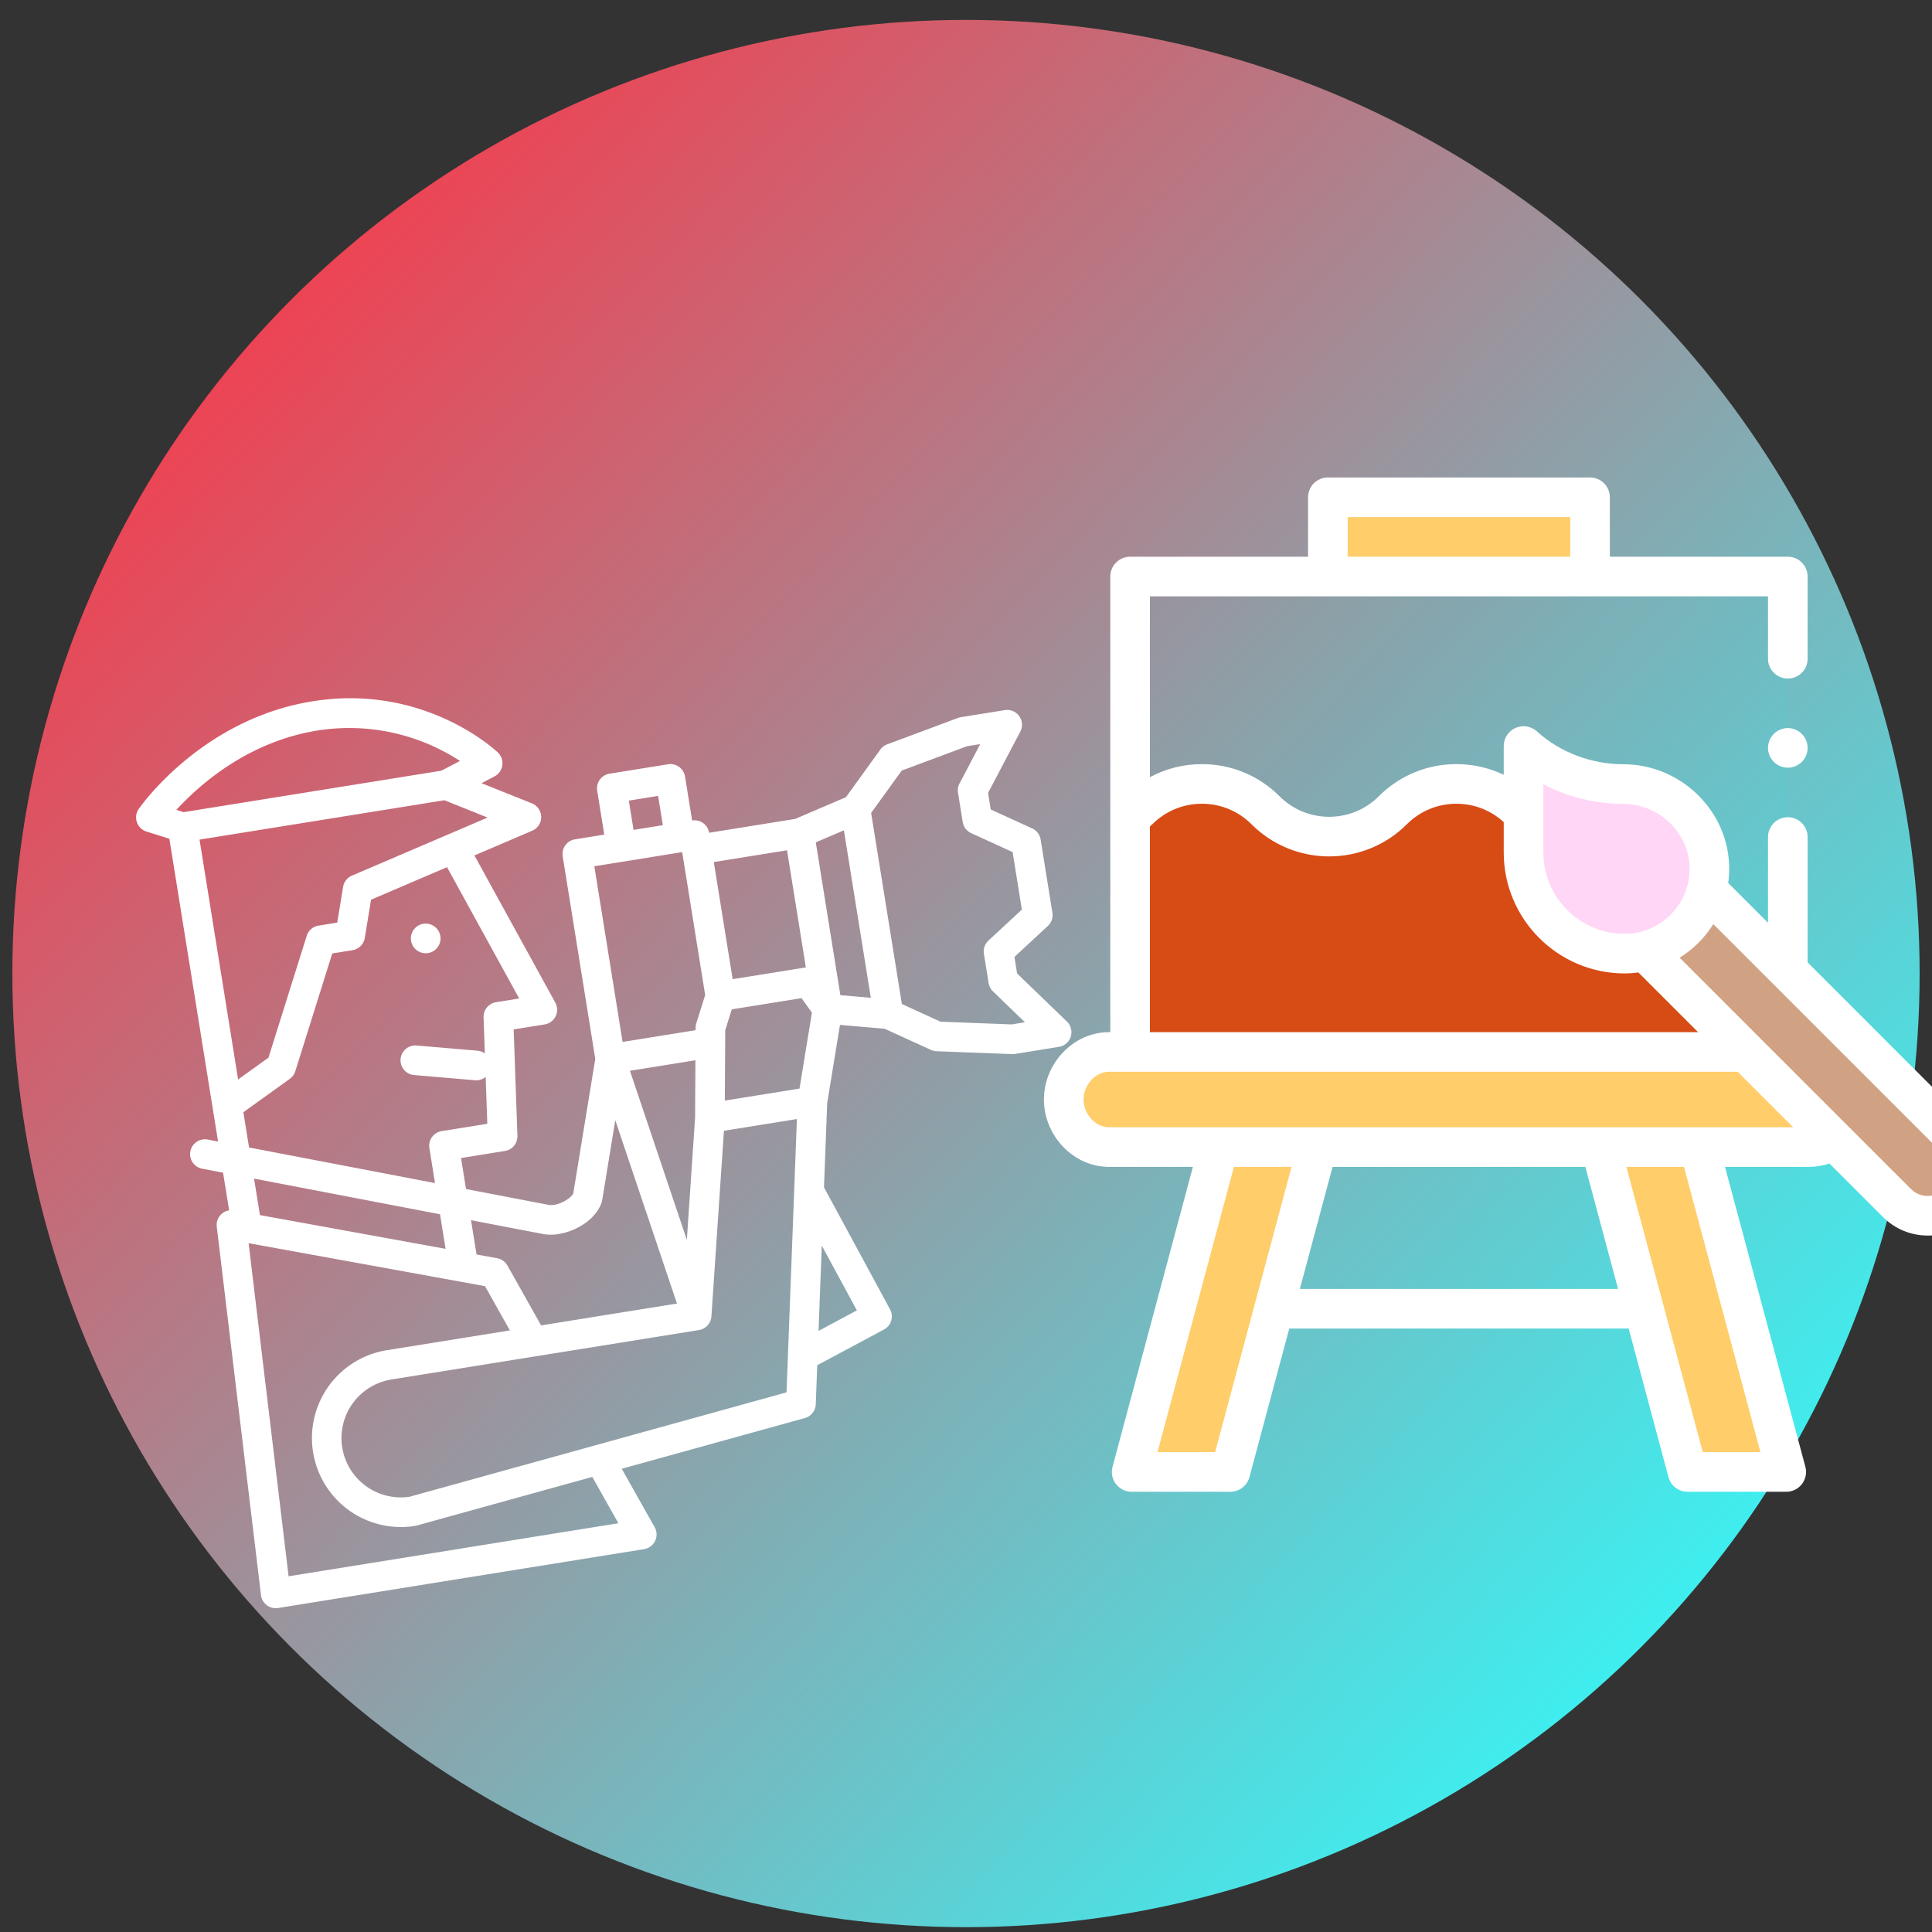 <?xml version="1.0" encoding="UTF-8" standalone="no"?>
<!-- Created with Inkscape (http://www.inkscape.org/) -->

<svg
   xmlns:dc="http://purl.org/dc/elements/1.1/"
   xmlns:cc="http://creativecommons.org/ns#"
   xmlns:rdf="http://www.w3.org/1999/02/22-rdf-syntax-ns#"
   xmlns:svg="http://www.w3.org/2000/svg"
   xmlns="http://www.w3.org/2000/svg"
   xmlns:xlink="http://www.w3.org/1999/xlink"
   xmlns:sodipodi="http://sodipodi.sourceforge.net/DTD/sodipodi-0.dtd"
   xmlns:inkscape="http://www.inkscape.org/namespaces/inkscape"
   width="512"
   height="512"
   viewBox="0 0 512 512"
   version="1.1"
   id="SVGRoot"
   inkscape:version="0.92.3 (2405546, 2018-03-11)"
   sodipodi:docname="logo.svg">
  <rect x="0" y="0" width="512" height="512" fill="#333333" stroke="none"/>
  <sodipodi:namedview
     id="base"
     pagecolor="#ffffff"
     bordercolor="#666666"
     borderopacity="1.0"
     inkscape:pageopacity="0.0"
     inkscape:pageshadow="2"
     inkscape:zoom="1"
     inkscape:cx="171.99455"
     inkscape:cy="198.60076"
     inkscape:document-units="px"
     inkscape:current-layer="XMLID_1580_"
     showgrid="false"
     inkscape:window-width="1920"
     inkscape:window-height="1017"
     inkscape:window-x="1912"
     inkscape:window-y="-8"
     inkscape:window-maximized="1"
     inkscape:grid-bbox="true" />
  <defs
     id="defs26">
    <linearGradient
       inkscape:collect="always"
       id="linearGradient264">
      <stop
         style="stop-color:#ff3244;stop-opacity:1"
         offset="0"
         id="stop260" />
      <stop
         style="stop-color:#2dffff;stop-opacity:1"
         offset="1"
         id="stop262" />
    </linearGradient>
    <linearGradient
       inkscape:collect="always"
       xlink:href="#linearGradient264"
       id="linearGradient266"
       x1="7"
       y1="-180"
       x2="450"
       y2="239"
       gradientUnits="userSpaceOnUse" />
  </defs>
  <g
     id="layer1"
     inkscape:groupmode="layer"
     inkscape:label="Calque 1"
     transform="translate(0,256)">
    <circle
       style="opacity:1;fill:url(#linearGradient266);fill-opacity:1;stroke:none;stroke-width:6.556;stroke-miterlimit:4;stroke-dasharray:none;stroke-opacity:0.491"
       id="path42"
       cx="256"
       cy="2"
       r="252.722" />
    <g
       id="XMLID_1580_"
       transform="matrix(0.525,0,0,0.525,267.761,-129.465)">
      <path
         d="M 392.433,248.922 V 50 h -332 v 240 h 310.852"
         id="XMLID_777_"
         inkscape:connector-curvature="0"
         style="fill:#00ffff;fill-opacity:0.05" />
      <path
         d="M 392.433,248.922 351.265,209.095 257.271,168 c -17.738,-17.738 -46.496,-17.738 -64.234,0 -17.738,17.738 -46.496,17.738 -64.234,0 -17.738,-17.738 -46.496,-17.738 -64.234,0 l -4.137,0.947 V 290 h 310.852 z"
         id="XMLID_1014_"
         inkscape:connector-curvature="0"
         style="fill:#d74b15;fill-opacity:1" />
      <g
         id="g118"
         style="fill:#ffcd69">
        <path
           d="M 403.079,338 H 49.788 c -12.622,0 -22.854,-11.378 -22.854,-24 0,-12.622 10.232,-24 22.854,-24 h 353.291 c 12.622,0 22.854,10.232 22.854,22.854 v 2.291 c 0,12.623 -10.232,22.855 -22.854,22.855 z"
           id="XMLID_1500_"
           inkscape:connector-curvature="0" />
        <path
           d="M 391.642,502 347.699,338 h -49.793 l 43.943,164 z"
           id="XMLID_1498_"
           inkscape:connector-curvature="0" />
        <path
           d="M 111.018,502 154.961,338 H 105.168 L 61.225,502 Z"
           id="XMLID_1497_"
           inkscape:connector-curvature="0" />
        <path
           d="M 160.267,10 H 292.6 V 50 H 160.267 Z"
           id="XMLID_1461_"
           inkscape:connector-curvature="0" />
      </g>
      <g
         id="XMLID_775_">
        <path
           d="M 478.638,335.127 354.819,211.307 323.706,242.42 447.525,366.24 c 8.592,8.592 22.521,8.592 31.113,0 8.592,-8.592 8.592,-22.522 0,-31.113 z"
           id="XMLID_860_"
           inkscape:connector-curvature="0"
           style="fill:#d1a184" />
        <path
           d="m 310.058,154.755 h -1.4 c -18.351,0 -36.043,-6.842 -49.619,-19.189 v 53.761 c 0,28.177 22.842,51.019 51.019,51.019 23.635,0 42.796,-19.16 42.796,-42.796 0,-23.635 -19.16,-42.795 -42.796,-42.795 z"
           id="XMLID_781_"
           inkscape:connector-curvature="0"
           style="fill:#ffd6f5;fill-opacity:1" />
      </g>
      <g
         id="XMLID_1078_">
        <path
           d="M 485.71,328.056 402.434,244.78 V 181.5 c 0,-5.523 -4.478,-10 -10,-10 -5.522,0 -10,4.477 -10,10 v 43.281 l -20.077,-20.077 c 0.319,-2.341 0.498,-4.726 0.498,-7.153 0,-29.111 -24.385,-52.795 -53.496,-52.795 -15.897,0 -31.83,-5.891 -43.591,-16.587 -2.929,-2.664 -7.153,-3.349 -10.773,-1.748 -3.62,1.601 -5.955,5.187 -5.955,9.146 v 14.515 c -7.364,-3.522 -15.48,-5.384 -23.884,-5.384 -14.804,0 -28.721,5.765 -39.188,16.232 -13.811,13.812 -36.281,13.81 -50.092,0 -10.468,-10.468 -24.385,-16.232 -39.188,-16.232 -9.315,0 -18.278,2.287 -26.253,6.588 V 60 h 312 v 31.5 c 0,5.523 4.478,10 10,10 5.522,0 10,-4.477 10,-10 V 50 c 0,-5.523 -4.478,-10 -10,-10 H 302.6 V 10 c 0,-5.523 -4.478,-10 -10,-10 H 160.266 c -5.522,0 -10,4.477 -10,10 V 40 H 60.433 c -5.522,0 -10,4.477 -10,10 v 230 h -0.646 c -18.116,0 -32.854,15.884 -32.854,34 0,18.116 14.738,34 32.854,34 H 92.135 L 51.566,499.412 c -0.805,3.003 -0.167,6.209 1.726,8.676 1.893,2.467 4.825,3.913 7.934,3.913 h 49.793 c 4.526,0 8.488,-3.04 9.659,-7.412 l 20.088,-74.971 h 171.336 l 20.088,74.971 c 1.171,4.372 5.133,7.412 9.659,7.412 h 49.793 c 3.108,0 6.041,-1.446 7.934,-3.913 1.893,-2.466 2.53,-5.672 1.726,-8.676 L 360.731,348 h 42.348 c 3.563,0 7.052,-0.588 10.372,-1.692 l 27.003,27.003 c 6.239,6.238 14.433,9.357 22.628,9.357 8.194,0 16.39,-3.119 22.628,-9.357 12.475,-12.478 12.475,-32.779 0,-45.255 z M 170.266,20 H 282.6 V 40 H 170.266 Z m 98.773,134.802 c 12.081,6.494 26.354,9.953 40.319,9.953 18.084,0 33.496,14.712 33.496,32.795 0,18.083 -14.712,32.796 -32.796,32.796 -22.618,0 -41.02,-18.401 -41.02,-41.019 V 154.802 Z M 70.433,176.087 c 0.421,-0.306 0.829,-0.637 1.208,-1.016 6.689,-6.69 15.584,-10.374 25.045,-10.374 9.462,0 18.356,3.684 25.046,10.375 10.805,10.804 24.996,16.206 39.188,16.206 14.192,0 28.384,-5.402 39.188,-16.206 6.689,-6.69 15.584,-10.374 25.046,-10.374 8.924,0 17.343,3.281 23.884,9.268 v 15.362 c 0,33.646 27.373,61.019 61.02,61.019 2.36,0 4.679,-0.171 6.958,-0.473 L 347.143,280 H 70.433 Z M 103.346,492 H 74.258 l 38.583,-144 h 29.088 z M 146.124,409.618 162.634,348 h 127.599 l 16.51,61.618 z M 378.609,492 H 349.521 L 310.938,348 h 29.088 z M 49.788,328 c -7.088,0 -12.854,-6.912 -12.854,-14 0,-7.088 5.767,-14 12.854,-14 h 317.355 l 28,28 z m 421.779,31.168 c -4.68,4.68 -12.293,4.679 -16.971,0 L 337.844,242.416 c 6.876,-4.274 12.7,-10.083 16.994,-16.946 l 116.729,116.728 c 4.679,4.678 4.679,12.292 0,16.97 z"
           id="XMLID_265_"
           inkscape:connector-curvature="0"
           style="fill:#ffffff;fill-opacity:1" />
        <path
           d="m 392.433,126.5 c -2.63,0 -5.21,1.07 -7.07,2.93 -1.86,1.86 -2.93,4.44 -2.93,7.07 0,2.63 1.069,5.21 2.93,7.07 1.861,1.86 4.44,2.93 7.07,2.93 2.63,0 5.21,-1.07 7.069,-2.93 1.86,-1.86 2.931,-4.44 2.931,-7.07 0,-2.63 -1.07,-5.21 -2.931,-7.07 -1.859,-1.86 -4.439,-2.93 -7.069,-2.93 z"
           id="XMLID_1516_"
           inkscape:connector-curvature="0"
           style="fill-opacity:1;fill:#ffffff" />
      </g>
    </g>
    <g
       id="g258"
       transform="matrix(-0.485,0.078,0.078,0.485,271.681,-108.484)"
       style="fill:#ffffff">
      <path
         id="path245"
         d="M 19.562,198.656 40,212.281 v 9.052 L 17.6,251.2 A 8,8 0 0 0 24,264 h 24 a 8.026,8.026 0 0 0 1.569,-0.155 l 40,-8 a 8,8 0 0 0 2.869,-1.189 l 22.846,-15.231 23.469,-5.867 13.5,40.5 8.928,44.636 -24.732,70.661 a 8,8 0 0 0 4.944,10.206 l 38.625,13.319 4.137,20.687 a 8,8 0 0 0 6.961,6.382 l 101.889,11.321 -12.512,33.962 A 8,8 0 0 0 288,496 h 200 a 8,8 0 0 0 7.993,-8.32 l -8,-200 A 7.988,7.988 0 0 0 480,280.005 v -20.583 l 10.734,-3.9 a 8.001,8.001 0 1 0 -5.468,-15.038 L 480,242.4 V 76.944 l 11.578,-5.789 a 8,8 0 0 0 2.186,-12.7 C 492.1,56.719 452.211,16 392,16 331.238,16 298.981,57.387 297.639,59.149 a 8,8 0 0 0 3.831,12.44 l 7.5,2.5 -25.086,15.051 a 8,8 0 0 0 2.176,14.621 l 32.88,8.22 -30.474,85.328 A 8,8 0 0 0 296,208 h 16.938 l 7.124,56.992 A 8,8 0 0 0 328,272 h 24 v 16.942 l -42.71,15.531 c -4.1,1.474 -11.888,-1.11 -14,-3.889 L 272,230.7 V 120 a 8,8 0 0 0 -8,-8 H 248 V 88 a 8,8 0 0 0 -8,-8 h -32 a 8,8 0 0 0 -8,8 v 24 a 8,8 0 0 0 -8,8 h -47.015 l -28.9,-7.224 -22.428,-22.433 a 8.012,8.012 0 0 0 -4.088,-2.188 l -40,-8 A 8.026,8.026 0 0 0 48,80 H 24 A 8,8 0 0 0 17.6,92.8 L 40,122.667 v 9.052 L 19.562,145.344 A 8,8 0 0 0 16,152 v 40 a 8,8 0 0 0 3.562,6.656 z M 238.734,334.934 223.853,270.453 218.778,240 h 35.778 z M 195.056,216 l 5.251,10.5 6.25,37.5 H 165.766 L 152.638,224.614 156.944,216 Z m -40.85,171.057 13.139,-37.54 9.037,45.187 z M 169.759,280 h 39.877 l 22.569,97.8 A 8,8 0 0 0 240,384 h 168 a 32.001,32.001 0 0 1 0.419,64 L 198.7,424.7 Z m 129.714,200 9.913,-26.908 97.73,10.859 A 7.923,7.923 0 0 0 408,464 48,48 0 0 0 408,368 H 340.736 L 350.207,342.293 472.439,299.152 479.674,480 Z M 464,285.164 368,319.046 v -18.9 l 96,-34.909 z M 392,32 c 38.28,0 67.983,19.227 81.782,30.165 L 470.111,64 H 329.3 L 318.534,60.412 A 109.319,109.319 0 0 1 392,32 Z M 330.216,80 H 464 v 131.056 l -18.037,-9.019 -30.808,-61.615 A 8,8 0 0 0 408,136 h -10.234 l -6.176,-18.53 a 8,8 0 0 0 -5.65,-5.231 L 308.678,92.923 Z M 360,256 h -24.938 l -3.14,-25.125 a 7.938,7.938 0 0 0 6.018,0.886 l 32,-8 a 8,8 0 0 0 -3.88,-15.522 l -32,8 a 7.95,7.95 0 0 0 -3.7,2.1 l -2.417,-19.334 A 8,8 0 0 0 320,192 h -12.647 l 27.185,-76.119 43.262,10.819 6.611,19.834 A 8,8 0 0 0 392,152 h 11.056 l 29.789,59.578 a 8,8 0 0 0 3.577,3.577 L 464,228.944 v 19.27 l -96,34.91 V 264 a 8,8 0 0 0 -8,-8 z m -79.023,51.831 c 4.606,8.444 15.845,13 25.52,13 a 24.558,24.558 0 0 0 8.237,-1.307 L 352,305.967 v 18.726 l -10.662,3.763 a 8,8 0 0 0 -4.845,4.778 L 323.684,368 h -74.24 L 266.6,265.088 280.41,306.53 a 8.118,8.118 0 0 0 0.567,1.301 z M 256,224 h -39.889 l -0.219,-1.315 a 8.026,8.026 0 0 0 -0.737,-2.263 L 208,206.112 V 128 h 48 z M 216,96 h 16 v 16 h -16 z m -64,40 h 40 v 64 h -40 z m -32,-5.754 16,4 v 83.508 l -16,4 z M 32,156.281 52.438,142.656 A 8,8 0 0 0 56,136 v -16 a 8,8 0 0 0 -1.6,-4.8 L 40,96 h 7.208 L 84.056,103.37 104,123.314 V 227.719 L 84.879,240.466 47.208,248 H 40 L 54.4,228.8 A 8,8 0 0 0 56,224 v -16 a 8,8 0 0 0 -3.562,-6.656 L 32,187.719 Z"
         inkscape:connector-curvature="0"
         style="fill:#ffffff" />
      <circle
         id="circle247"
         r="8"
         cy="152"
         cx="352"
         style="fill:#ffffff" />
    </g>
  </g>
</svg>
